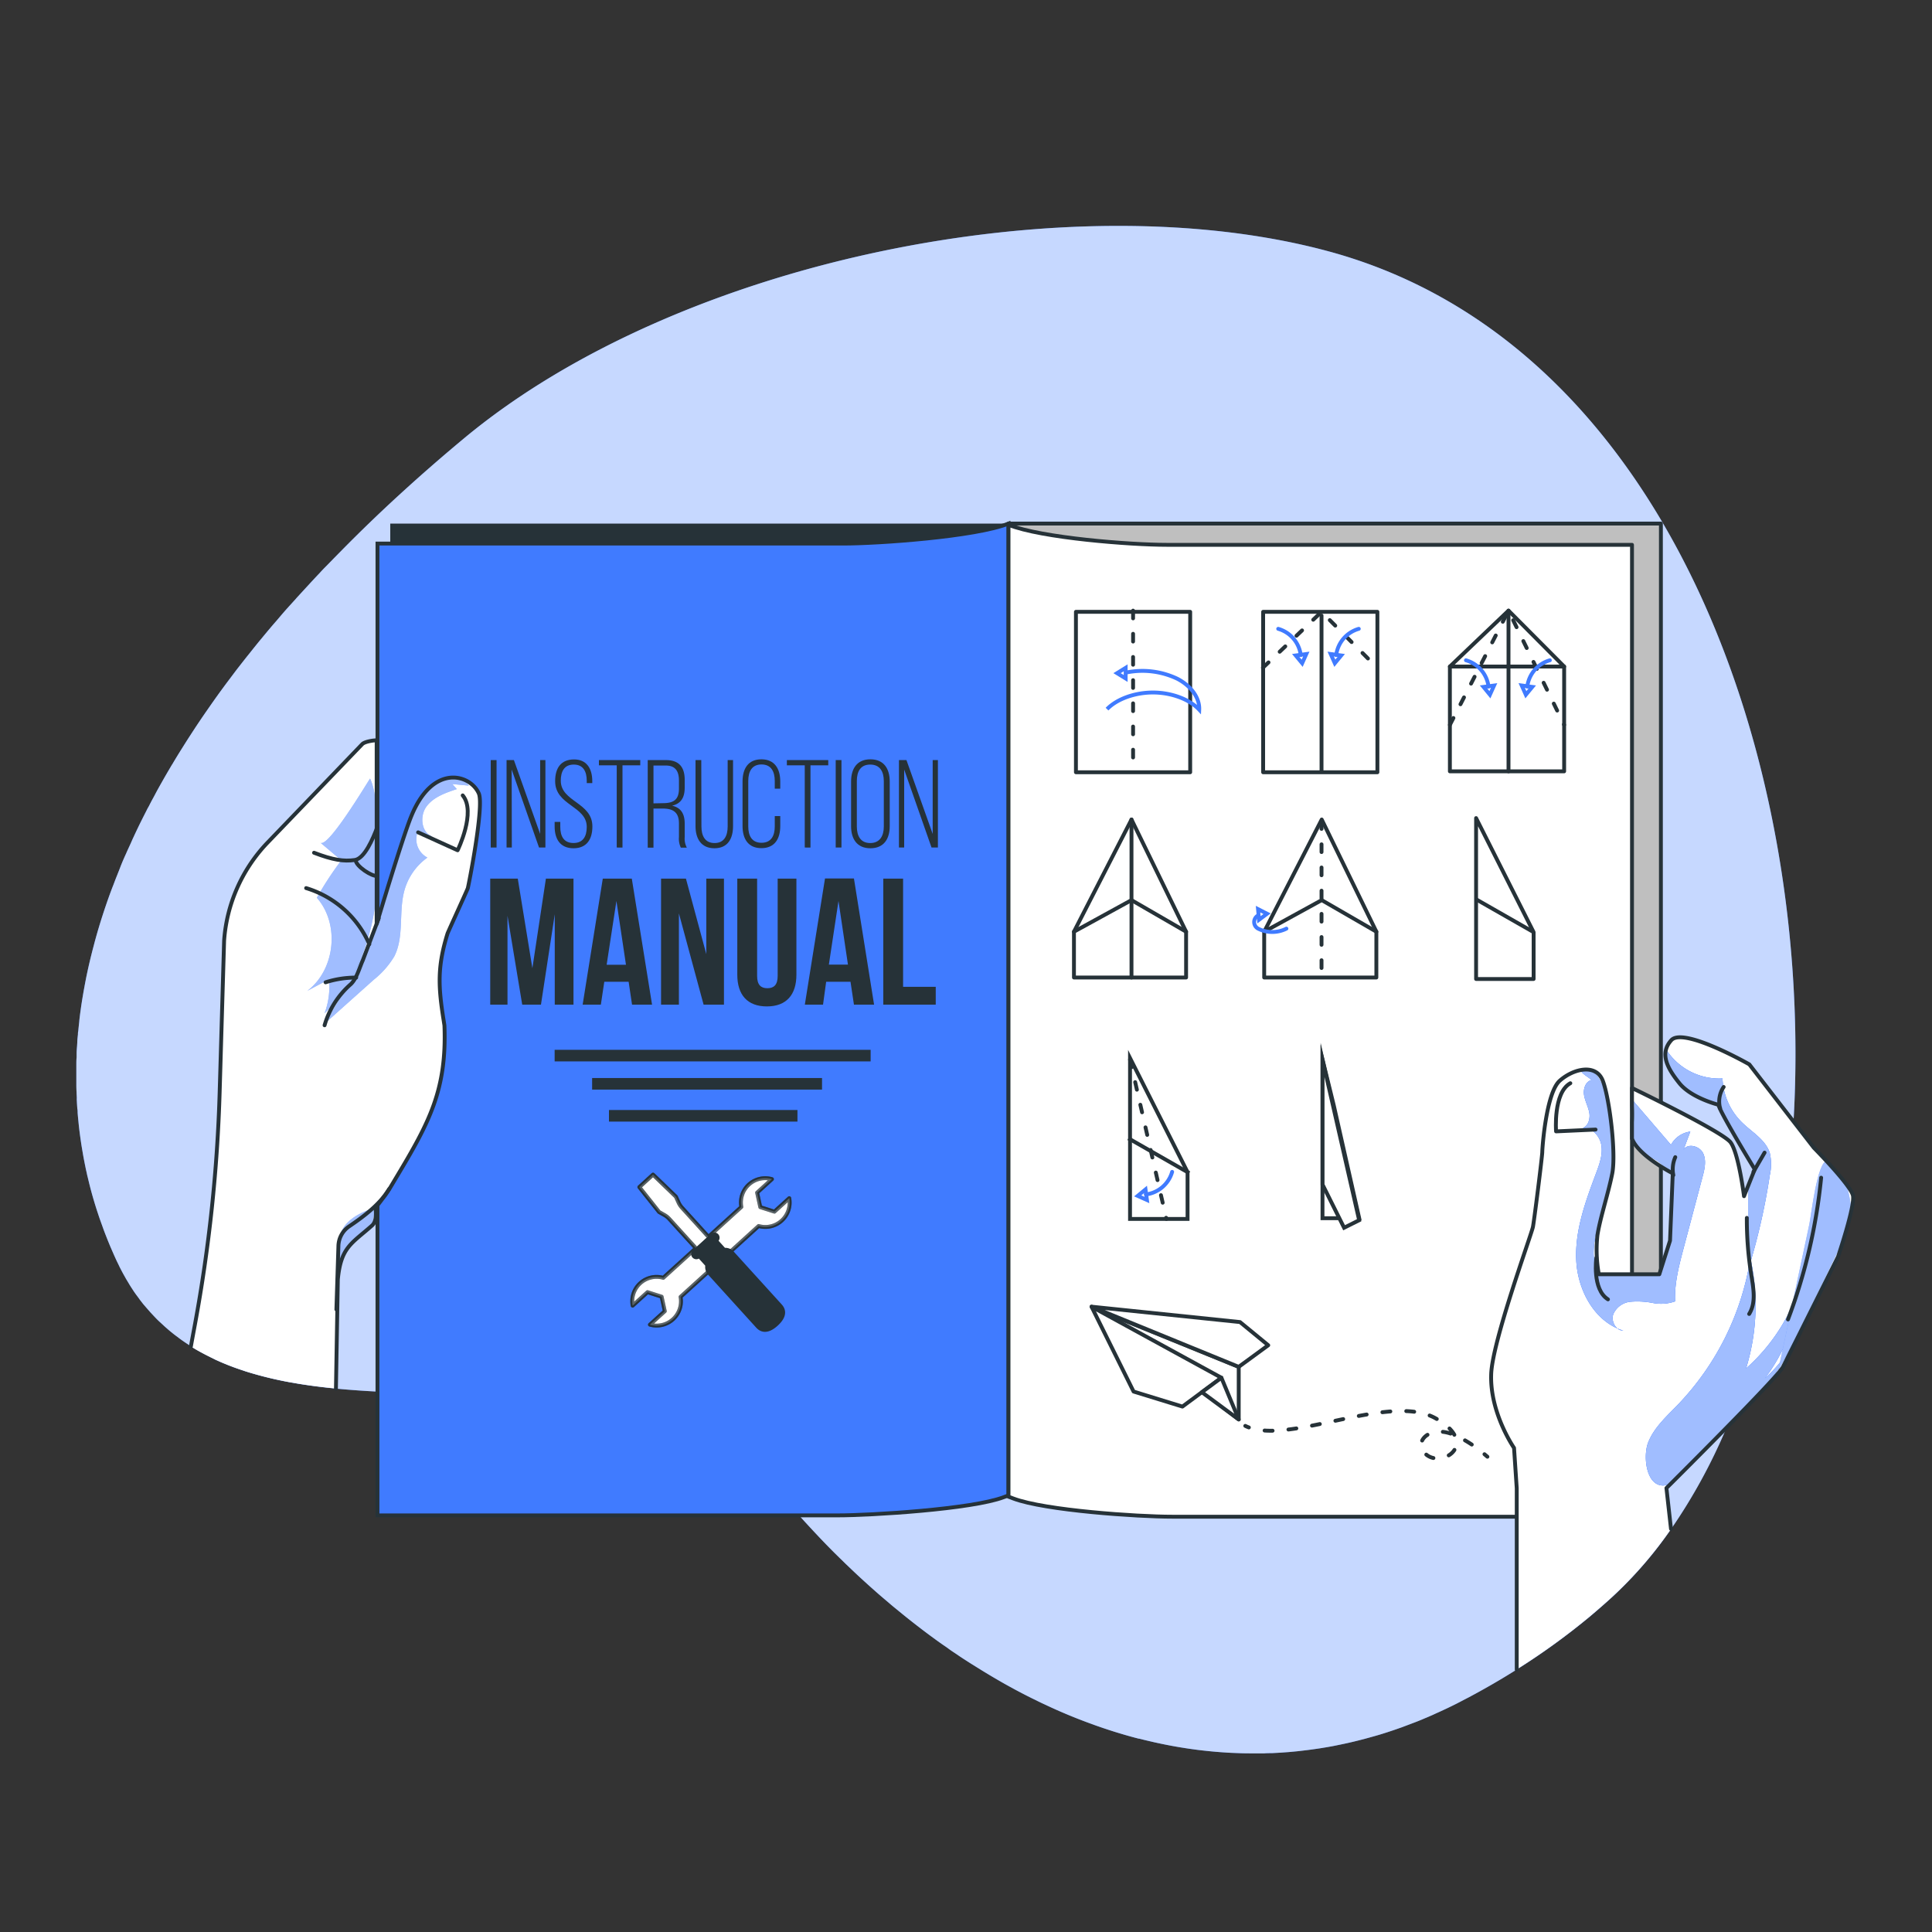 <svg xmlns="http://www.w3.org/2000/svg" xmlns:xlink="http://www.w3.org/1999/xlink" viewBox="0 0 500 500"><rect x="0" y="0" width="500" height="500" fill="#333333" stroke="none"/><defs><clipPath id="freepik--clip-path--inject-12"><path d="M121.05,229.84c-.21.61-5,11.06-5.23,11.68-2.66,8.56-2.43,13.71-1,22.59l.19,1.23c.64,16.62-3.9,25.07-12.46,39.33l-1.73,2.89-1.13,1.68h0l-2.53,3.35s.58,3.22-.88,4.52c-5.39,4.75-8.06,5.62-8.86,13.95l-.49,28.27-1.37-.14c-2.88-.3-5.72-.67-8.49-1.13l-2.37-.41a95.63,95.63,0,0,1-10.52-2.57c-.39-.12-.78-.24-1.16-.38-1.16-.38-2.31-.78-3.42-1.21-.38-.14-.76-.29-1.13-.45-1-.39-1.9-.8-2.82-1.22L55,351.5c-1.35-.65-2.68-1.34-4-2.09-.54-.31-1.06-.62-1.59-1,.36-2,.72-3.91,1.07-5.8a393.78,393.78,0,0,0,6.38-60.11L58,243.44a40.84,40.84,0,0,1,11-25.12l24.74-25.73c.64-.67,2.88-1,3.74-1l0,47.54s6.72-22.53,9-28c5.58-13.6,15.23-10.75,17.43-5.8C125.35,208.54,121.2,229.41,121.05,229.84Z" style="fill:#fff"></path></clipPath><clipPath id="freepik--clip-path-2--inject-12"><path d="M392.53,432.06v-46.9l-.7-10.44s-6.31-9.1-5.91-19.15c.33-8.47,10.09-35.16,10.78-37.95.26-1,2.44-18.45,2.44-19.48s1-15.32,4.52-18.45,9.4-4.53,11.14,0,3.48,18.79,2.45,24-3.14,11.49-3.84,16a35.66,35.66,0,0,0,.36,10.09h15.66l2.77-8.7.71-17.41s-8.92-4.56-10.55-9v-4.21c.07-1.45.06-2.94,0-4.28v-4.61c3.1,1.5,23.59,11.51,25.51,14.07,2.09,2.79,3.48,13.93,3.48,13.93l2.76-6.91,0-.06s-8.71-14.26-9.4-16.69c0,0-7-1.74-10.09-5.58s-5.22-7.65-2.09-11.13,20.19,6.26,20.19,6.26l11.41,14.75,5.29,6.83s9.75,9.87,10.14,12.47c.45,2.94-3.88,15.72-3.88,15.72l-14.26,28.55c-.83,1.5-7.7,8.67-14.68,15.77-7.67,7.82-15.47,15.56-15.47,15.56l1.18,10.55a105.34,105.34,0,0,1-15.35,17.7c-1.85,1.69-3.75,3.34-5.72,5a178,178,0,0,1-18.88,13.66" style="fill:#fff"></path></clipPath></defs><g id="freepik--background-simple--inject-12"><path d="M464.16,290.26c-1.68,28.89-7.53,56.32-17.39,79.34a145.62,145.62,0,0,1-14.29,26.11,105.34,105.34,0,0,1-15.35,17.7c-1.85,1.69-3.75,3.34-5.72,5a178,178,0,0,1-18.88,13.66q-5.92,3.74-12.44,7.21c-1,.51-1.91,1-2.87,1.49l-.23.12c-.93.47-1.85.92-2.79,1.36s-1.69.79-2.53,1.16l-1,.46c-.7.31-1.39.61-2.09.89l-.27.12c-.94.4-1.9.78-2.85,1.13,0,0,0,0,0,0-.88.34-1.76.66-2.64,1l-.69.24c-.75.27-1.51.53-2.27.78l-.25.08c-.82.28-1.66.54-2.48.79s-1.52.44-2.27.65-1.23.34-1.85.51c-1.5.39-3,.76-4.48,1.09l-1.75.37-1.62.33c-.93.18-1.84.34-2.75.48-.72.13-1.43.23-2.14.33s-1.5.21-2.25.3l-2.22.26-2.23.21-2.21.16-2.22.12c-.65,0-1.3,0-1.95.06l-.66,0c-.61,0-1.2,0-1.8,0-1.46,0-2.92,0-4.38-.07l-1.55-.06-1-.05-1.52-.1c-1.09-.08-2.17-.17-3.25-.28s-2.35-.24-3.52-.4l-1.61-.22-1-.15-1.64-.26c-2.2-.37-4.37-.8-6.53-1.28l-1.92-.45c-.67-.15-1.31-.32-2-.49l-.13,0c-1.4-.36-2.78-.74-4.16-1.15-1.15-.34-2.29-.69-3.42-1.06-.79-.26-1.56-.51-2.33-.78-.61-.21-1.23-.42-1.83-.65q-6.41-2.29-12.57-5.21c-.6-.27-1.2-.56-1.79-.85l-.39-.2c-.58-.28-1.15-.55-1.72-.84h0c-1.29-.64-2.57-1.32-3.85-2l-.89-.49c-.55-.29-1.09-.6-1.64-.9q-4-2.26-7.91-4.73-1-.61-2-1.26c-.78-.5-1.56-1-2.32-1.53s-1.54-1-2.3-1.57-1.28-.89-1.92-1.34c-2.82-2-5.6-4.1-8.31-6.25-.58-.45-1.14-.91-1.71-1.37l-1.7-1.39c-.57-.46-1.13-.92-1.68-1.4s-1.11-.94-1.66-1.41-1.09-.93-1.62-1.4l-1.76-1.56c-.84-.75-1.67-1.52-2.51-2.28-1.27-1.17-2.52-2.37-3.77-3.56-.52-.5-1-1-1.56-1.52l-1.55-1.53c-1.31-1.31-2.61-2.65-3.89-4l-.09-.1c-1.89-2-3.73-4-5.53-6-.07-.09-.15-.16-.21-.24-1.15-1.29-2.29-2.59-3.39-3.89l-1.91-2.25a54.32,54.32,0,0,0-7.09-7.06c-.31-.27-.64-.53-1-.79l-1-.77c-.59-.45-1.19-.88-1.79-1.29-.31-.21-.6-.42-.91-.62l-1-.66-1-.63-.65-.38c-.28-.18-.58-.35-.86-.51l-1.08-.6-1.62-.85c-.34-.17-.69-.33-1-.51-1.47-.71-3-1.37-4.53-2l-1-.38a105.88,105.88,0,0,0-25.54-5.79c-.42-.06-.85-.1-1.29-.14-2.57-.28-5.19-.51-7.82-.69-1.2-.09-2.39-.17-3.6-.23l-1.7-.09-2.66-.12c-1.33-.06-2.67-.11-4-.15l-1.35,0-.31,0c-.79,0-1.57-.05-2.37-.06l-4-.1-3.37-.08-4.18-.08h-.31l-3.87-.1-2.78-.08-2.65-.07h-.2l-2.67-.09c-4.77-.2-9.49-.48-14.09-.91l-.54-.05-1.37-.14c-2.88-.3-5.72-.67-8.49-1.13l-2.37-.41a95.63,95.63,0,0,1-10.52-2.57c-.39-.12-.78-.24-1.16-.38-1.16-.38-2.31-.78-3.42-1.21-.38-.14-.76-.29-1.13-.45-1-.39-1.9-.8-2.82-1.22L55,351.5c-1.35-.65-2.68-1.34-4-2.09-.54-.31-1.06-.62-1.59-1l-.28-.18-.93-.61c-.61-.41-1.22-.83-1.81-1.27l-.55-.42-.72-.53-.93-.75c-.42-.34-.82-.7-1.23-1.05s-1-.93-1.55-1.42-1.12-1.09-1.67-1.67l-.81-.87-.78-.89c-.3-.34-.59-.68-.87-1s-.44-.55-.67-.84-.49-.63-.74-1c-.49-.65-1-1.32-1.43-2l-.16-.24c-.34-.52-.69-1.06-1-1.6l-.08-.13-.42-.7c-.12-.19-.23-.38-.34-.59s-.4-.7-.59-1.05-.38-.71-.57-1.08-.32-.61-.46-.92-.43-.87-.64-1.32c-.52-1.11-1-2.22-1.49-3.35,0,0,0,0,0,0a.54.54,0,0,0-.05-.11c-.34-.82-.68-1.63-1-2.45a2.18,2.18,0,0,1-.09-.23c-.33-.83-.65-1.66-.95-2.51s-.65-1.77-.95-2.67-.6-1.79-.88-2.69c-.56-1.8-1.08-3.61-1.54-5.43q-.28-1.11-.54-2.22c-.11-.39-.19-.8-.28-1.22-.15-.62-.28-1.25-.4-1.89a1.36,1.36,0,0,1-.06-.29c-.18-.88-.35-1.77-.5-2.66s-.32-1.85-.46-2.79-.27-1.87-.39-2.81-.22-1.87-.31-2.81c-.08-.73-.15-1.48-.2-2.22,0-.33,0-.67-.08-1-.05-.72-.1-1.44-.13-2.17a3.25,3.25,0,0,1,0-.55c0-.48-.06-1-.06-1.46q-.06-1-.06-2c0-.77,0-1.57,0-2.36s0-1.33,0-2c0-.26,0-.52,0-.79,0-.66,0-1.31.07-2,0-.33,0-.69,0-1,0-.61.06-1.23.11-1.83l.06-.95c0-.71.1-1.41.17-2.11,0-.27,0-.54.08-.81.08-.87.17-1.72.27-2.58a.34.34,0,0,1,0-.13c.11-1,.23-1.94.37-2.92.1-.77.22-1.53.34-2.31.2-1.2.4-2.41.63-3.62.13-.73.27-1.43.41-2.16.54-2.67,1.17-5.37,1.89-8.08.18-.69.36-1.38.55-2.07,1.07-3.88,2.33-7.79,3.75-11.71l.55-1.47c.2-.5.4-1,.59-1.52.47-1.25,1-2.51,1.48-3.77s1-2.46,1.57-3.69a1.67,1.67,0,0,0,.08-.2c.47-1.07,1-2.14,1.45-3.21.09-.21.19-.42.29-.63.53-1.15,1.07-2.3,1.63-3.44l.09-.19c.58-1.16,1.17-2.34,1.77-3.51.17-.36.35-.69.54-1,.35-.69.7-1.38,1.08-2.06s.66-1.24,1-1.87.8-1.45,1.21-2.17c.85-1.52,1.72-3,2.62-4.53a19.44,19.44,0,0,1,.23-.36c.71-1.2,1.43-2.39,2.18-3.58s1.49-2.38,2.27-3.58,1.55-2.39,2.35-3.58,1.62-2.39,2.46-3.59,1.61-2.31,2.45-3.47a.62.62,0,0,0,.08-.12c.87-1.19,1.74-2.39,2.64-3.58s1.79-2.4,2.72-3.59c.78-1,1.56-2,2.36-3l.74-.92c.85-1.07,1.72-2.16,2.61-3.23s1.65-2,2.5-3c.21-.26.44-.51.66-.78,1-1.12,1.92-2.25,2.9-3.37s2-2.22,3-3.33c.16-.2.34-.39.51-.58,1-1.09,2-2.17,3-3.26s1.86-2,2.8-3c.38-.42.77-.83,1.17-1.24,1-1,2-2.05,3-3.06s2.23-2.27,3.36-3.4q13.57-13.59,29.69-27C175.93,67,277.14,47.05,343.66,65,431.49,88.66,469.59,197,464.16,290.26Z" style="fill:#407BFF"></path><path d="M464.16,290.26c-1.68,28.89-7.53,56.32-17.39,79.34a145.62,145.62,0,0,1-14.29,26.11,105.34,105.34,0,0,1-15.35,17.7c-1.85,1.69-3.75,3.34-5.72,5a178,178,0,0,1-18.88,13.66q-5.92,3.74-12.44,7.21c-1,.51-1.91,1-2.87,1.49l-.23.12c-.93.47-1.85.92-2.79,1.36s-1.69.79-2.53,1.16l-1,.46c-.7.31-1.39.61-2.09.89l-.27.12c-.94.4-1.9.78-2.85,1.13,0,0,0,0,0,0-.88.34-1.76.66-2.64,1l-.69.24c-.75.27-1.51.53-2.27.78l-.25.08c-.82.28-1.66.54-2.48.79s-1.52.44-2.27.65-1.23.34-1.85.51c-1.5.39-3,.76-4.48,1.09l-1.75.37-1.62.33c-.93.18-1.84.34-2.75.48-.72.13-1.43.23-2.14.33s-1.5.21-2.25.3l-2.22.26-2.23.21-2.21.16-2.22.12c-.65,0-1.3,0-1.95.06l-.66,0c-.61,0-1.2,0-1.8,0-1.46,0-2.92,0-4.38-.07l-1.55-.06-1-.05-1.52-.1c-1.09-.08-2.17-.17-3.25-.28s-2.35-.24-3.52-.4l-1.61-.22-1-.15-1.64-.26c-2.2-.37-4.37-.8-6.53-1.28l-1.92-.45c-.67-.15-1.31-.32-2-.49l-.13,0c-1.4-.36-2.78-.74-4.16-1.15-1.15-.34-2.29-.69-3.42-1.06-.79-.26-1.56-.51-2.33-.78-.61-.21-1.23-.42-1.83-.65q-6.41-2.29-12.57-5.21c-.6-.27-1.2-.56-1.79-.85l-.39-.2c-.58-.28-1.15-.55-1.72-.84h0c-1.29-.64-2.57-1.32-3.85-2l-.89-.49c-.55-.29-1.09-.6-1.64-.9q-4-2.26-7.91-4.73-1-.61-2-1.26c-.78-.5-1.56-1-2.32-1.53s-1.54-1-2.3-1.57-1.28-.89-1.92-1.34c-2.82-2-5.6-4.1-8.31-6.25-.58-.45-1.14-.91-1.71-1.37l-1.7-1.39c-.57-.46-1.13-.92-1.68-1.4s-1.11-.94-1.66-1.41-1.09-.93-1.62-1.4l-1.76-1.56c-.84-.75-1.67-1.52-2.51-2.28-1.27-1.17-2.52-2.37-3.77-3.56-.52-.5-1-1-1.56-1.52l-1.55-1.53c-1.31-1.31-2.61-2.65-3.89-4l-.09-.1c-1.89-2-3.73-4-5.53-6-.07-.09-.15-.16-.21-.24-1.15-1.29-2.29-2.59-3.39-3.89l-1.91-2.25a54.32,54.32,0,0,0-7.09-7.06c-.31-.27-.64-.53-1-.79l-1-.77c-.59-.45-1.19-.88-1.79-1.29-.31-.21-.6-.42-.91-.62l-1-.66-1-.63-.65-.38c-.28-.18-.58-.35-.86-.51l-1.08-.6-1.62-.85c-.34-.17-.69-.33-1-.51-1.47-.71-3-1.37-4.53-2l-1-.38a105.88,105.88,0,0,0-25.54-5.79c-.42-.06-.85-.1-1.29-.14-2.57-.28-5.19-.51-7.82-.69-1.2-.09-2.39-.17-3.6-.23l-1.7-.09-2.66-.12c-1.33-.06-2.67-.11-4-.15l-1.35,0-.31,0c-.79,0-1.57-.05-2.37-.06l-4-.1-3.37-.08-4.18-.08h-.31l-3.87-.1-2.78-.08-2.65-.07h-.2l-2.67-.09c-4.77-.2-9.49-.48-14.09-.91l-.54-.05-1.37-.14c-2.88-.3-5.72-.67-8.49-1.13l-2.37-.41a95.63,95.63,0,0,1-10.52-2.57c-.39-.12-.78-.24-1.16-.38-1.16-.38-2.31-.78-3.42-1.21-.38-.14-.76-.29-1.13-.45-1-.39-1.9-.8-2.82-1.22L55,351.5c-1.35-.65-2.68-1.34-4-2.09-.54-.31-1.06-.62-1.59-1l-.28-.18-.93-.61c-.61-.41-1.22-.83-1.81-1.27l-.55-.42-.72-.53-.93-.75c-.42-.34-.82-.7-1.23-1.05s-1-.93-1.55-1.42-1.12-1.09-1.67-1.67l-.81-.87-.78-.89c-.3-.34-.59-.68-.87-1s-.44-.55-.67-.84-.49-.63-.74-1c-.49-.65-1-1.32-1.43-2l-.16-.24c-.34-.52-.69-1.06-1-1.6l-.08-.13-.42-.7c-.12-.19-.23-.38-.34-.59s-.4-.7-.59-1.05-.38-.71-.57-1.08-.32-.61-.46-.92-.43-.87-.64-1.32c-.52-1.11-1-2.22-1.49-3.35,0,0,0,0,0,0a.54.54,0,0,0-.05-.11c-.34-.82-.68-1.63-1-2.45a2.18,2.18,0,0,1-.09-.23c-.33-.83-.65-1.66-.95-2.51s-.65-1.77-.95-2.67-.6-1.79-.88-2.69c-.56-1.8-1.08-3.61-1.54-5.43q-.28-1.11-.54-2.22c-.11-.39-.19-.8-.28-1.22-.15-.62-.28-1.25-.4-1.89a1.36,1.36,0,0,1-.06-.29c-.18-.88-.35-1.77-.5-2.66s-.32-1.85-.46-2.79-.27-1.87-.39-2.81-.22-1.87-.31-2.81c-.08-.73-.15-1.48-.2-2.22,0-.33,0-.67-.08-1-.05-.72-.1-1.44-.13-2.17a3.25,3.25,0,0,1,0-.55c0-.48-.06-1-.06-1.46q-.06-1-.06-2c0-.77,0-1.57,0-2.36s0-1.33,0-2c0-.26,0-.52,0-.79,0-.66,0-1.31.07-2,0-.33,0-.69,0-1,0-.61.06-1.23.11-1.83l.06-.95c0-.71.1-1.41.17-2.11,0-.27,0-.54.08-.81.08-.87.17-1.72.27-2.58a.34.34,0,0,1,0-.13c.11-1,.23-1.94.37-2.92.1-.77.22-1.53.34-2.31.2-1.2.4-2.41.63-3.62.13-.73.27-1.43.41-2.16.54-2.67,1.17-5.37,1.89-8.08.18-.69.36-1.38.55-2.07,1.07-3.88,2.33-7.79,3.75-11.71l.55-1.47c.2-.5.4-1,.59-1.52.47-1.25,1-2.51,1.48-3.77s1-2.46,1.57-3.69a1.67,1.67,0,0,0,.08-.2c.47-1.07,1-2.14,1.45-3.21.09-.21.19-.42.29-.63.53-1.15,1.07-2.3,1.63-3.44l.09-.19c.58-1.16,1.17-2.34,1.77-3.51.17-.36.35-.69.54-1,.35-.69.7-1.38,1.08-2.06s.66-1.24,1-1.87.8-1.45,1.21-2.17c.85-1.52,1.72-3,2.62-4.53a19.44,19.44,0,0,1,.23-.36c.71-1.2,1.43-2.39,2.18-3.58s1.49-2.38,2.27-3.58,1.55-2.39,2.35-3.58,1.62-2.39,2.46-3.59,1.61-2.31,2.45-3.47a.62.62,0,0,0,.08-.12c.87-1.19,1.74-2.39,2.64-3.58s1.79-2.4,2.72-3.59c.78-1,1.56-2,2.36-3l.74-.92c.85-1.07,1.72-2.16,2.61-3.23s1.65-2,2.5-3c.21-.26.44-.51.66-.78,1-1.12,1.92-2.25,2.9-3.37s2-2.22,3-3.33c.16-.2.34-.39.51-.58,1-1.09,2-2.17,3-3.26s1.86-2,2.8-3c.38-.42.77-.83,1.17-1.24,1-1,2-2.05,3-3.06s2.23-2.27,3.36-3.4q13.57-13.59,29.69-27C175.93,67,277.14,47.05,343.66,65,431.49,88.66,469.59,197,464.16,290.26Z" style="fill:#fff;opacity:0.7"></path></g><g id="freepik--Manual--inject-12"><path d="M261,387V135.5H429.84V388.87l-5.48,3.3h-119c-2.6-.57-24.24-.29-44.31-5.18" style="fill:#bfbfbf;stroke:#263238;stroke-linecap:round;stroke-linejoin:round"></path><path d="M259.44,385.93l-1.23.47c-8.19,3.15-34.31,4.77-43.08,4.77H101V135.5H261Z" style="fill:#263238"></path><path d="M261,387l-1.22.46c-8.2,3.12-34.32,4.72-43.09,4.72h-119V140.68H218.12c9.2,0,34.34-1.76,42.88-5.18h0Z" style="fill:#407BFF;stroke:#263238;stroke-miterlimit:10"></path><path d="M261,387.34l1.22.46c8.2,3.12,32.32,4.72,41.09,4.72H422.36V141H301.88c-9.2,0-32.34-1.76-40.88-5.18h0Z" style="fill:#fff;stroke:#263238;stroke-linecap:round;stroke-linejoin:round"></path><path d="M121.05,229.84c-.21.61-5,11.06-5.23,11.68-2.66,8.56-2.43,13.71-1,22.59l.19,1.23c.64,16.62-3.9,25.07-12.46,39.33l-1.73,2.89-1.13,1.68h0l-2.53,3.35s.58,3.22-.88,4.52c-5.39,4.75-8.06,5.62-8.86,13.95l-.49,28.27-1.37-.14c-2.88-.3-5.72-.67-8.49-1.13l-2.37-.41a95.63,95.63,0,0,1-10.52-2.57c-.39-.12-.78-.24-1.16-.38-1.16-.38-2.31-.78-3.42-1.21-.38-.14-.76-.29-1.13-.45-1-.39-1.9-.8-2.82-1.22L55,351.5c-1.35-.65-2.68-1.34-4-2.09-.54-.31-1.06-.62-1.59-1,.36-2,.72-3.91,1.07-5.8a393.78,393.78,0,0,0,6.38-60.11L58,243.44a40.84,40.84,0,0,1,11-25.12l24.74-25.73c.64-.67,2.88-1,3.74-1l0,47.54s6.72-22.53,9-28c5.58-13.6,15.23-10.75,17.43-5.8C125.35,208.54,121.2,229.41,121.05,229.84Z" style="fill:#fff"></path><g style="clip-path:url(#freepik--clip-path--inject-12)"><path d="M82.91,218.07l5.43,4.59A83.92,83.92,0,0,0,82,232.34c6,6.81,4.76,18.62-2.46,24.09l5.61-3A19.77,19.77,0,0,1,84,262.23c8.12-7.81,12.2-19.08,13.38-30.29a95.7,95.7,0,0,0,.22-15.7c-.27-4.39.06-10.81-1.83-14.74C94.91,202.74,84.81,219.68,82.91,218.07Z" style="fill:#407BFF"></path><path d="M82.91,218.07l5.43,4.59A83.92,83.92,0,0,0,82,232.34c6,6.81,4.76,18.62-2.46,24.09l5.61-3A19.77,19.77,0,0,1,84,262.23c8.12-7.81,12.2-19.08,13.38-30.29a95.7,95.7,0,0,0,.22-15.7c-.27-4.39.06-10.81-1.83-14.74C94.91,202.74,84.81,219.68,82.91,218.07Z" style="fill:#fff;opacity:0.5"></path><path d="M97.15,312.6s-8.74,2-9.22,8-.52,10.49-.52,10.49a17.12,17.12,0,0,1,8.86-13.95Z" style="fill:#407BFF"></path><path d="M97.15,312.6s-8.74,2-9.22,8-.52,10.49-.52,10.49a17.12,17.12,0,0,1,8.86-13.95Z" style="fill:#fff;opacity:0.5"></path><path d="M121.34,203.32l-4.28-.41,1.16,1.3c-2.94,1-6.08,2.06-7.89,4.58s-1.25,6.87,1.71,7.75l-4.07-.87a5.33,5.33,0,0,0,2.64,6.27,15.59,15.59,0,0,0-5.94,8.47c-1.56,5.61,0,12-2.65,17.14a22.52,22.52,0,0,1-5.29,6L83.67,265.22a140.14,140.14,0,0,0,18.66-40.94c2-7.26,3.63-15.15,9.11-20.31a10,10,0,0,1,4.78-2.71,5.37,5.37,0,0,1,5.09,1.54l-1.16-.91Z" style="fill:#407BFF"></path><g style="opacity:0.5"><path d="M121.34,203.32l-4.28-.41,1.16,1.3c-2.94,1-6.08,2.06-7.89,4.58s-1.25,6.87,1.71,7.75l-4.07-.87a5.33,5.33,0,0,0,2.64,6.27,15.59,15.59,0,0,0-5.94,8.47c-1.56,5.61,0,12-2.65,17.14a22.52,22.52,0,0,1-5.29,6L83.67,265.22a140.14,140.14,0,0,0,18.66-40.94c2-7.26,3.63-15.15,9.11-20.31a10,10,0,0,1,4.78-2.71,5.37,5.37,0,0,1,5.09,1.54l-1.16-.91Z" style="fill:#fff"></path></g></g><path d="M49.4,348.46c.36-2,.72-3.91,1.07-5.8a393.78,393.78,0,0,0,6.38-60.11L58,243.44a40.84,40.84,0,0,1,11-25.12l24.74-25.73c.64-.67,2.88-1,3.74-1l0,47.54s6.72-22.53,9-28c5.58-13.6,15.23-10.75,17.43-5.8,1.45,3.26-2.7,24.13-2.85,24.56-.21.61-5,11.06-5.23,11.68-2.66,8.56-2.43,13.71-1,22.59l.19,1.23c.64,16.62-3.9,25.07-12.46,39.33l-1.73,2.89-1.13,1.68h0l-2.53,3.35s.58,3.22-.88,4.52c-5.39,4.75-8.06,5.62-8.86,13.95l-.49,28.27" style="fill:none;stroke:#263238;stroke-linecap:round;stroke-linejoin:round"></path><path d="M81.27,220.69c4.9,1.88,7.68,2.29,10.54,1.88,2.52-.36,4.68-5.43,5.83-8.49" style="fill:none;stroke:#263238;stroke-linecap:round;stroke-linejoin:round"></path><path d="M79.23,229.84a26.1,26.1,0,0,1,16.35,14.51" style="fill:none;stroke:#263238;stroke-linecap:round;stroke-linejoin:round"></path><path d="M84,265.34a22.28,22.28,0,0,1,6.68-10.54c1.59-1.39,2.32-4.3,3.19-6.22l4.15-10.94" style="fill:none;stroke:#263238;stroke-linecap:round;stroke-linejoin:round"></path><path d="M108.21,215.41l10.22,4.64s4.88-9.91,1.32-14.2" style="fill:none;stroke:#263238;stroke-linecap:round;stroke-linejoin:round"></path><path d="M84.26,254.22A25.64,25.64,0,0,1,92.18,253" style="fill:none;stroke:#263238;stroke-linecap:round;stroke-linejoin:round"></path><path d="M92.06,222.67c.1,1.52,4.23,4.26,5.58,4" style="fill:none;stroke:#263238;stroke-linecap:round;stroke-linejoin:round"></path><path d="M87.06,338.88l.52-16.35a6.36,6.36,0,0,1,2.78-5.15c3.11-2.11,7.86-5.47,10.36-9.67" style="fill:none;stroke:#263238;stroke-linecap:round;stroke-linejoin:round"></path><path d="M392.53,432.06v-46.9l-.7-10.44s-6.31-9.1-5.91-19.15c.33-8.47,10.09-35.16,10.78-37.95.26-1,2.44-18.45,2.44-19.48s1-15.32,4.52-18.45,9.4-4.53,11.14,0,3.48,18.79,2.45,24-3.14,11.49-3.84,16a35.66,35.66,0,0,0,.36,10.09h15.66l2.77-8.7.71-17.41s-8.92-4.56-10.55-9v-4.21c.07-1.45.06-2.94,0-4.28v-4.61c3.1,1.5,23.59,11.51,25.51,14.07,2.09,2.79,3.48,13.93,3.48,13.93l2.76-6.91,0-.06s-8.71-14.26-9.4-16.69c0,0-7-1.74-10.09-5.58s-5.22-7.65-2.09-11.13,20.19,6.26,20.19,6.26l11.41,14.75,5.29,6.83s9.75,9.87,10.14,12.47c.45,2.94-3.88,15.72-3.88,15.72l-14.26,28.55c-.83,1.5-7.7,8.67-14.68,15.77-7.67,7.82-15.47,15.56-15.47,15.56l1.18,10.55a105.34,105.34,0,0,1-15.35,17.7c-1.85,1.69-3.75,3.34-5.72,5a178,178,0,0,1-18.88,13.66" style="fill:#fff"></path><g style="clip-path:url(#freepik--clip-path-2--inject-12)"><path d="M426.57,373.25c1.55-3.87,4.8-6.75,7.69-9.75A70.41,70.41,0,0,0,453,325.67a55.59,55.59,0,0,1-1.12,28.48,47.84,47.84,0,0,0,13.88-21.26,44.7,44.7,0,0,1-9,23.82,33.52,33.52,0,0,0,8.7-12.19c-4.3,10.34-12.54,20.15-20.32,28.05-3.35,3.4-8.76,10.1-13.37,11.63C426.22,386,425,377.21,426.57,373.25Z" style="fill:#407BFF"></path><path d="M426.57,373.25c1.55-3.87,4.8-6.75,7.69-9.75A70.41,70.41,0,0,0,453,325.67a55.59,55.59,0,0,1-1.12,28.48,47.84,47.84,0,0,0,13.88-21.26,44.7,44.7,0,0,1-9,23.82,33.52,33.52,0,0,0,8.7-12.19c-4.3,10.34-12.54,20.15-20.32,28.05-3.35,3.4-8.76,10.1-13.37,11.63C426.22,386,425,377.21,426.57,373.25Z" style="fill:#407BFF"></path><path d="M426.57,373.25c1.55-3.87,4.8-6.75,7.69-9.75A70.41,70.41,0,0,0,453,325.67a55.59,55.59,0,0,1-1.12,28.48,47.84,47.84,0,0,0,13.88-21.26,44.7,44.7,0,0,1-9,23.82,33.52,33.52,0,0,0,8.7-12.19c-4.3,10.34-12.54,20.15-20.32,28.05-3.35,3.4-8.76,10.1-13.37,11.63C426.22,386,425,377.21,426.57,373.25Z" style="fill:#fff;opacity:0.5"></path><path d="M431,271.3a16.35,16.35,0,0,0,14.78,7.81,16.86,16.86,0,0,0,5,11.33c2.59,2.57,6.18,4.51,7.25,8a12.93,12.93,0,0,1,0,5.64,165.86,165.86,0,0,1-5.51,24.2V306.51A25.73,25.73,0,0,0,452,300c-1.29-4.9-5.37-8.75-6.42-13.71-8.72-.66-16-9.44-15-18.13Z" style="fill:#407BFF"></path><path d="M411.84,279.53c-1.53.4-2.14,2.32-1.88,3.89s1.07,3,1.35,4.53-.24,3.49-1.75,4c2.43-.26,4.51,2.07,4.88,4.49s-.49,4.82-1.35,7.11c-2.73,7.29-5.52,14.82-5.16,22.59s4.72,15.93,12.16,18.22c-1.93,0-3.21-2.42-2.57-4.26a5.43,5.43,0,0,1,4.48-3.22,20.82,20.82,0,0,1,5.78.33,10.89,10.89,0,0,0,5.73-.42c-.2-4.63,1-9.19,2.18-13.67l4.92-18.54c.54-2,1.06-4.26.14-6.14s-4-2.67-5.07-.87l1.77-4.71a6.63,6.63,0,0,0-5,3.43l-10-11.65c-1.06,4.36-1.86,9.66,1.41,12.73,1.64,1.54,4,2.13,5.73,3.57,3.06,2.56,3.47,7.07,3.25,11A60.49,60.49,0,0,1,429,330.22l-11.37-.1a6.08,6.08,0,0,1-3.19-.62c-1.46-.9-1.88-2.83-2-4.55-.28-6.15,3.37-14.34,4.61-20.36,1.59-7.68.12-13.43-1.62-21.07a12.18,12.18,0,0,0-2.15-5.14c-.43-.52-3.2-2.83-4-1.83S411.33,278.77,411.84,279.53Z" style="fill:#407BFF"></path><path d="M431,271.3a16.35,16.35,0,0,0,14.78,7.81,16.86,16.86,0,0,0,5,11.33c2.59,2.57,6.18,4.51,7.25,8a12.93,12.93,0,0,1,0,5.64,165.86,165.86,0,0,1-5.51,24.2V306.51A25.73,25.73,0,0,0,452,300c-1.29-4.9-5.37-8.75-6.42-13.71-8.72-.66-16-9.44-15-18.13Z" style="fill:#407BFF"></path><path d="M411.84,279.53c-1.53.4-2.14,2.32-1.88,3.89s1.07,3,1.35,4.53-.24,3.49-1.75,4c2.43-.26,4.51,2.07,4.88,4.49s-.49,4.82-1.35,7.11c-2.73,7.29-5.52,14.82-5.16,22.59s4.72,15.93,12.16,18.22c-1.93,0-3.21-2.42-2.57-4.26a5.43,5.43,0,0,1,4.48-3.22,20.82,20.82,0,0,1,5.78.33,10.89,10.89,0,0,0,5.73-.42c-.2-4.63,1-9.19,2.18-13.67l4.92-18.54c.54-2,1.06-4.26.14-6.14s-4-2.67-5.07-.87l1.77-4.71a6.63,6.63,0,0,0-5,3.43l-10-11.65c-1.06,4.36-1.86,9.66,1.41,12.73,1.64,1.54,4,2.13,5.73,3.57,3.06,2.56,3.47,7.07,3.25,11A60.49,60.49,0,0,1,429,330.22l-11.37-.1a6.08,6.08,0,0,1-3.19-.62c-1.46-.9-1.88-2.83-2-4.55-.28-6.15,3.37-14.34,4.61-20.36,1.59-7.68.12-13.43-1.62-21.07a12.18,12.18,0,0,0-2.15-5.14c-.43-.52-3.2-2.83-4-1.83S411.33,278.77,411.84,279.53Z" style="fill:#407BFF"></path><g style="opacity:0.5"><path d="M431,271.3a16.35,16.35,0,0,0,14.78,7.81,16.86,16.86,0,0,0,5,11.33c2.59,2.57,6.18,4.51,7.25,8a12.93,12.93,0,0,1,0,5.64,165.86,165.86,0,0,1-5.51,24.2V306.51A25.73,25.73,0,0,0,452,300c-1.29-4.9-5.37-8.75-6.42-13.71-8.72-.66-16-9.44-15-18.13Z" style="fill:#fff"></path><path d="M411.84,279.53c-1.53.4-2.14,2.32-1.88,3.89s1.07,3,1.35,4.53-.24,3.49-1.75,4c2.43-.26,4.51,2.07,4.88,4.49s-.49,4.82-1.35,7.11c-2.73,7.29-5.52,14.82-5.16,22.59s4.72,15.93,12.16,18.22c-1.93,0-3.21-2.42-2.57-4.26a5.43,5.43,0,0,1,4.48-3.22,20.82,20.82,0,0,1,5.78.33,10.89,10.89,0,0,0,5.73-.42c-.2-4.63,1-9.19,2.18-13.67l4.92-18.54c.54-2,1.06-4.26.14-6.14s-4-2.67-5.07-.87l1.77-4.71a6.63,6.63,0,0,0-5,3.43l-10-11.65c-1.06,4.36-1.86,9.66,1.41,12.73,1.64,1.54,4,2.13,5.73,3.57,3.06,2.56,3.47,7.07,3.25,11A60.49,60.49,0,0,1,429,330.22l-11.37-.1a6.08,6.08,0,0,1-3.19-.62c-1.46-.9-1.88-2.83-2-4.55-.28-6.15,3.37-14.34,4.61-20.36,1.59-7.68.12-13.43-1.62-21.07a12.18,12.18,0,0,0-2.15-5.14c-.43-.52-3.2-2.83-4-1.83S411.33,278.77,411.84,279.53Z" style="fill:#fff"></path></g><path d="M460.12,355.05q7.88-15.17,15.23-30.6c1.73-3.63,3.47-7.4,3.65-11.43.11-2.63-2.06-12.74-6.05-12.67-2.66,0-4.18,14.06-4.7,16.49Z" style="fill:#407BFF"></path><path d="M460.12,355.05q7.88-15.17,15.23-30.6c1.73-3.63,3.47-7.4,3.65-11.43.11-2.63-2.06-12.74-6.05-12.67-2.66,0-4.18,14.06-4.7,16.49Z" style="fill:#fff;opacity:0.5"></path></g><path d="M392.53,432.06v-46.9l-.7-10.44s-6.31-9.1-5.91-19.15c.33-8.47,10.09-35.16,10.78-37.95.26-1,2.44-18.45,2.44-19.48s1-15.32,4.52-18.45,9.4-4.53,11.14,0,3.48,18.79,2.45,24-3.14,11.49-3.84,16a35.66,35.66,0,0,0,.36,10.09h15.66l2.77-8.7.71-17.41s-8.92-4.56-10.55-9v-4.21c.07-1.45.06-2.94,0-4.28v-4.61c3.1,1.5,23.59,11.51,25.51,14.07,2.09,2.79,3.48,13.93,3.48,13.93l2.76-6.91,0-.06s-8.71-14.26-9.4-16.69c0,0-7-1.74-10.09-5.58s-5.22-7.65-2.09-11.13,20.19,6.26,20.19,6.26l11.41,14.75,5.29,6.83s9.75,9.87,10.14,12.47c.45,2.94-3.88,15.72-3.88,15.72l-14.26,28.55c-.83,1.5-7.7,8.67-14.68,15.77-7.67,7.82-15.47,15.56-15.47,15.56l1.18,10.55" style="fill:none;stroke:#263238;stroke-linecap:round;stroke-linejoin:round"></path><path d="M471.31,304.79a143.08,143.08,0,0,1-8.58,36.68" style="fill:none;stroke:#263238;stroke-linecap:round;stroke-linejoin:round"></path><path d="M452.08,315.19a90,90,0,0,0,1.18,14.94c.55,3.35,1.22,7.05-.58,9.92" style="fill:none;stroke:#263238;stroke-linecap:round;stroke-linejoin:round"></path><path d="M412.93,292.33l-10.22.47s-.77-10,3.69-12.46" style="fill:none;stroke:#263238;stroke-linecap:round;stroke-linejoin:round"></path><path d="M433.06,304.13a7.73,7.73,0,0,1,.5-4.65" style="fill:none;stroke:#263238;stroke-linecap:round;stroke-linejoin:round"></path><path d="M453.81,303.24l2.86-4.94" style="fill:none;stroke:#263238;stroke-linecap:round;stroke-linejoin:round"></path><path d="M446.08,281.31a6.7,6.7,0,0,0-.91,5.55" style="fill:none;stroke:#263238;stroke-linecap:round;stroke-linejoin:round"></path><path d="M413.14,325.51s-1.17,8.15,3,10.76" style="fill:none;stroke:#263238;stroke-linecap:round;stroke-linejoin:round"></path></g><g id="freepik--Content--inject-12"><path d="M171.23,335.58l-3.66-1.17-3.84,3.49a6.3,6.3,0,0,1,7.93-7.2l7.21-6.55,5.77-5.24,7.22-6.55a6.29,6.29,0,0,1,7.92-7.2l-3.84,3.49.82,3.76,3.66,1.17,3.84-3.49a6.3,6.3,0,0,1-7.93,7.2l-7.21,6.55-5.78,5.24-7.21,6.55a6.3,6.3,0,0,1-7.93,7.19l3.85-3.48Z" style="fill:#fff;stroke:#263238;stroke-linecap:round;stroke-linejoin:round"></path><path d="M171.23,335.58l-3.66-1.17-3.84,3.49a6.3,6.3,0,0,1,7.93-7.2l7.21-6.55,5.77-5.24,7.22-6.55a6.29,6.29,0,0,1,7.92-7.2l-3.84,3.49.82,3.76,3.66,1.17,3.84-3.49a6.3,6.3,0,0,1-7.93,7.2l-7.21,6.55-5.78,5.24-7.21,6.55a6.3,6.3,0,0,1-7.93,7.19l3.85-3.48Z" style="fill:#fff;stroke:#263238;stroke-linecap:round;stroke-linejoin:round;opacity:0.4"></path><path d="M170.58,313.66l-5.11-6.44L169,304l5.92,5.71.7,1.54a5.28,5.28,0,0,0,.86,1.29l7.11,7.83-3.24,2.94-7.11-7.83a5.16,5.16,0,0,0-1.21-1Z" style="fill:#fff;stroke:#263238;stroke-linecap:round;stroke-linejoin:round"></path><path d="M170.58,313.66l-5.11-6.44L169,304l5.92,5.71.7,1.54a5.28,5.28,0,0,0,.86,1.29l7.11,7.83-3.24,2.94-7.11-7.83a5.16,5.16,0,0,0-1.21-1Z" style="fill:#fff;stroke:#263238;stroke-linecap:round;stroke-linejoin:round;opacity:0.7"></path><path d="M183.05,327.4l-2.13-2.35-.15.13a.83.83,0,0,1-1.11-1.24l4.64-4.21a.83.83,0,1,1,1.11,1.23l-.14.13,2.14,2.36a2.44,2.44,0,0,1,2.2.9l12.32,13.57c1.47,1.61.61,3.32-1,4.79s-3.4,2.15-4.86.54l-12.32-13.57A2.48,2.48,0,0,1,183.05,327.4Z" style="fill:#fff;stroke:#263238;stroke-linecap:round;stroke-linejoin:round"></path><path d="M183.05,327.4l-2.13-2.35-.15.13a.83.83,0,0,1-1.11-1.24l4.64-4.21a.83.83,0,1,1,1.11,1.23l-.14.13,2.14,2.36a2.44,2.44,0,0,1,2.2.9l12.32,13.57c1.47,1.61.61,3.32-1,4.79s-3.4,2.15-4.86.54l-12.32-13.57A2.48,2.48,0,0,1,183.05,327.4Z" style="fill:#263238"></path><rect x="143.54" y="271.69" width="81.78" height="3" style="fill:#263238"></rect><rect x="153.24" y="278.99" width="59.5" height="3" style="fill:#263238"></rect><rect x="157.6" y="287.27" width="48.78" height="3" style="fill:#263238"></rect><polygon points="320.58 353.74 320.58 367.35 283.35 338.64 320.58 353.74" style="fill:#fff;stroke:#263238;stroke-linecap:round;stroke-linejoin:round"></polygon><polygon points="282.49 338.17 320.58 353.74 328.22 348.15 320.91 342.15 282.49 338.17" style="fill:#fff;stroke:#263238;stroke-linecap:round;stroke-linejoin:round"></polygon><polygon points="282.49 338.17 293.37 360.13 306.01 364.02 311.04 360.3 311.25 360.15 316.1 356.56 283.38 338.66 282.49 338.17" style="fill:#fff;stroke:#263238;stroke-linecap:round;stroke-linejoin:round"></polygon><polygon points="316.1 356.56 320.58 367.35 311.04 360.3 316.1 356.56" style="fill:#fff;stroke:#263238;stroke-linecap:round;stroke-linejoin:round"></polygon><polygon points="345.17 286.03 342.37 274.63 342.26 274.21 342.26 315.27 346.99 315.27 351.76 315.27 345.17 286.03" style="fill:#fff;stroke:#263238;stroke-linecap:square;stroke-miterlimit:10"></polygon><polygon points="342.28 274.31 342.28 306.58 347.85 317.74 351.75 315.79 342.28 274.31" style="fill:#fff;stroke:#263238;stroke-linecap:square;stroke-miterlimit:10"></polygon><polygon points="382.01 211.72 382.01 253.36 396.9 253.36 396.9 241.25 382.01 211.72" style="fill:#fff;stroke:#263238;stroke-linecap:round;stroke-linejoin:round"></polygon><line x1="396.9" y1="241.24" x2="382.01" y2="232.74" style="fill:#fff;stroke:#263238;stroke-miterlimit:10"></line><polygon points="277.94 252.98 277.94 241.12 292.83 212.09 306.96 241.12 306.96 252.98 277.94 252.98" style="fill:#fff;stroke:#263238;stroke-linecap:round;stroke-linejoin:round"></polygon><polyline points="277.94 241.12 292.83 232.95 306.96 241.12" style="fill:none;stroke:#263238;stroke-linecap:round;stroke-linejoin:round"></polyline><line x1="292.83" y1="212.09" x2="292.83" y2="252.98" style="fill:none;stroke:#263238;stroke-linecap:round;stroke-linejoin:round"></line><path d="M384.94,377l-.76-.65" style="fill:none;stroke:#263238;stroke-linecap:round;stroke-linejoin:round"></path><path d="M380.89,373.85a28.2,28.2,0,0,0-4.61-2.51c-5.92-2.52-9.7,1.24-8.17,3.9,3.41,5.93,15.92-1.18,3.41-8.19-11.12-6.23-34.29,5.22-46.34,2.91" style="fill:none;stroke:#263238;stroke-linecap:round;stroke-linejoin:round;stroke-dasharray:2.061,4.123"></path><path d="M323.2,369.42a9.46,9.46,0,0,1-.92-.4" style="fill:none;stroke:#263238;stroke-linecap:round;stroke-linejoin:round"></path><polygon points="327.17 252.98 327.17 241.12 342.06 212.09 356.2 241.12 356.2 252.98 327.17 252.98" style="fill:#fff;stroke:#263238;stroke-linecap:round;stroke-linejoin:round"></polygon><polyline points="327.17 241.12 342.06 232.95 356.2 241.12" style="fill:none;stroke:#263238;stroke-linecap:round;stroke-linejoin:round"></polyline><line x1="342.01" y1="212.51" x2="342.01" y2="253.4" style="fill:none;stroke:#263238;stroke-linecap:round;stroke-linejoin:round;stroke-dasharray:2,4"></line><rect x="278.45" y="158.34" width="29.57" height="41.52" style="fill:#fff;stroke:#263238;stroke-linecap:round;stroke-linejoin:round"></rect><line x1="293.24" y1="158.03" x2="293.24" y2="199.62" style="fill:none;stroke:#263238;stroke-linecap:round;stroke-linejoin:round;stroke-dasharray:2,4"></line><path d="M286.5,183.52c2.57-2.65,7.26-4.33,12-4.3s9.37,1.77,11.86,4.45c.13-3-2-6.09-5.65-8a21,21,0,0,0-13-1.67" style="fill:none;stroke:#407BFF;stroke-miterlimit:10"></path><polygon points="289.09 174.21 291.32 175.59 291.32 172.83 289.09 174.21" style="fill:none;stroke:#407BFF;stroke-miterlimit:10"></polygon><polygon points="292.45 273.82 292.45 315.46 307.34 315.46 307.34 303.35 292.45 273.82" style="fill:#fff;stroke:#263238;stroke-linecap:square;stroke-miterlimit:10"></polygon><line x1="292.45" y1="274.21" x2="301.86" y2="315.46" style="fill:none;stroke:#263238;stroke-linecap:round;stroke-linejoin:round;stroke-dasharray:2,4"></line><line x1="307.34" y1="303.35" x2="292.45" y2="294.84" style="fill:#fff;stroke:#263238;stroke-linecap:square;stroke-miterlimit:10"></line><path d="M303.35,303.28a8.14,8.14,0,0,1-6.79,5.84" style="fill:none;stroke:#407BFF;stroke-linecap:round;stroke-linejoin:round"></path><polygon points="294.44 309.49 296.83 310.56 296.46 307.82 294.44 309.49" style="fill:none;stroke:#407BFF;stroke-miterlimit:10"></polygon><rect x="326.9" y="158.34" width="29.57" height="41.52" style="fill:#fff;stroke:#263238;stroke-linecap:round;stroke-linejoin:round"></rect><polyline points="326.84 172.81 342.01 158.34 356.41 172.81" style="fill:none;stroke:#263238;stroke-linecap:round;stroke-linejoin:round;stroke-dasharray:2,4"></polyline><line x1="342.01" y1="159.31" x2="342.01" y2="199.62" style="fill:none;stroke:#263238;stroke-linecap:round;stroke-linejoin:round"></line><path d="M330.8,162.74a8.13,8.13,0,0,1,5.83,6.79" style="fill:none;stroke:#407BFF;stroke-linecap:round;stroke-linejoin:round"></path><polygon points="337 171.65 338.07 169.26 335.33 169.63 337 171.65" style="fill:none;stroke:#407BFF;stroke-miterlimit:10"></polygon><path d="M351.65,162.74a8.14,8.14,0,0,0-5.84,6.79" style="fill:none;stroke:#407BFF;stroke-linecap:round;stroke-linejoin:round"></path><polygon points="345.45 171.65 344.38 169.26 347.11 169.63 345.45 171.65" style="fill:none;stroke:#407BFF;stroke-miterlimit:10"></polygon><polygon points="404.8 199.62 375.23 199.62 375.23 172.5 390.4 158.03 404.8 172.5 404.8 199.62" style="fill:#fff;stroke:#263238;stroke-linecap:round;stroke-linejoin:round"></polygon><polyline points="375.23 187.6 390.4 158.03 404.8 187.6" style="fill:none;stroke:#263238;stroke-linecap:round;stroke-linejoin:round;stroke-dasharray:2,4"></polyline><polyline points="404.8 172.5 397.45 172.5 390.4 172.5 382.98 172.5 375.23 172.5" style="fill:none;stroke:#263238;stroke-linecap:round;stroke-linejoin:round"></polyline><line x1="390.4" y1="158.03" x2="390.4" y2="199.62" style="fill:none;stroke:#263238;stroke-linecap:round;stroke-linejoin:round"></line><path d="M379.39,170.88a8.14,8.14,0,0,1,5.84,6.8" style="fill:none;stroke:#407BFF;stroke-linecap:round;stroke-linejoin:round"></path><polygon points="385.59 179.8 386.67 177.41 383.93 177.77 385.59 179.8" style="fill:none;stroke:#407BFF;stroke-miterlimit:10"></polygon><path d="M401.1,170.88a8.14,8.14,0,0,0-5.84,6.8" style="fill:none;stroke:#407BFF;stroke-linecap:round;stroke-linejoin:round"></path><polygon points="394.89 179.8 393.82 177.41 396.56 177.77 394.89 179.8" style="fill:none;stroke:#407BFF;stroke-miterlimit:10"></polygon><path d="M332.92,240.33a8.16,8.16,0,0,1-7.32,0,1.93,1.93,0,0,1,0-3.41l.06,0" style="fill:none;stroke:#407BFF;stroke-linecap:round;stroke-linejoin:round"></path><polygon points="327.92 236.47 325.58 235.28 325.82 238.04 327.92 236.47" style="fill:none;stroke:#407BFF;stroke-miterlimit:10"></polygon><path d="M128.51,196.71v22.63H127V196.71Z" style="fill:#263238"></path><path d="M132.46,219.34H131.1V196.71H133l6.79,19.11V196.71h1.36v22.63h-1.65l-7.08-20.18Z" style="fill:#263238"></path><path d="M153.28,202.17v.49h-1.43v-.59c0-2.39-.9-4.2-3.36-4.2s-3.36,1.78-3.36,4.17c0,5.5,8.18,5.6,8.18,11.84,0,3.26-1.42,5.65-4.88,5.65s-4.89-2.39-4.89-5.65v-1.17H145V214c0,2.43.93,4.17,3.42,4.17s3.43-1.74,3.43-4.17c0-5.43-8.18-5.53-8.18-11.83,0-3.4,1.49-5.59,4.82-5.63S153.28,198.91,153.28,202.17Z" style="fill:#263238"></path><path d="M159.61,219.34V198.07H155v-1.36h10.7v1.36H161.1v21.27Z" style="fill:#263238"></path><path d="M172.35,196.71c3.46,0,4.85,1.91,4.85,5.11v2c0,2.65-1,4.17-3.27,4.69,2.33.51,3.27,2.16,3.27,4.62v3.52a5,5,0,0,0,.55,2.72H176.2a5.3,5.3,0,0,1-.49-2.72v-3.55c0-3-1.65-3.85-4.23-3.85h-2.36v10.12h-1.49V196.71Zm-.84,11.15c2.65,0,4.2-.74,4.2-3.78V202c0-2.43-.94-3.88-3.39-3.88h-3.2v9.79Z" style="fill:#263238"></path><path d="M181.53,213.88c0,2.42.91,4.3,3.4,4.3s3.39-1.88,3.39-4.3V196.71h1.39v17.1c0,3.23-1.36,5.72-4.82,5.72S180,217,180,213.81v-17.1h1.49Z" style="fill:#263238"></path><path d="M201.93,202.24v1.87h-1.42v-2c0-2.43-.94-4.27-3.43-4.27s-3.43,1.84-3.43,4.27v11.77c0,2.42.94,4.23,3.43,4.23s3.43-1.81,3.43-4.23v-2.68h1.42v2.58c0,3.27-1.42,5.72-4.88,5.72s-4.88-2.45-4.88-5.72V202.24c0-3.27,1.42-5.73,4.88-5.73S201.93,199,201.93,202.24Z" style="fill:#263238"></path><path d="M208.27,219.34V198.07h-4.63v-1.36h10.71v1.36h-4.6v21.27Z" style="fill:#263238"></path><path d="M217.77,196.71v22.63h-1.49V196.71Z" style="fill:#263238"></path><path d="M220.26,202.24c0-3.3,1.52-5.73,5-5.73s5,2.43,5,5.73v11.57c0,3.3-1.52,5.72-5,5.72s-5-2.42-5-5.72Zm1.49,11.67c0,2.46,1,4.27,3.46,4.27s3.52-1.81,3.52-4.27V202.14c0-2.46-1-4.27-3.52-4.27s-3.46,1.81-3.46,4.27Z" style="fill:#263238"></path><path d="M234,219.34h-1.35V196.71h1.94l6.79,19.11V196.71h1.35v22.63h-1.65L234,199.16Z" style="fill:#263238"></path><path d="M137.78,250.57l3.5-23.18h7.14V260h-4.85V236.62L140,260h-4.85L131.34,237V260h-4.47V227.39H134Z" style="fill:#263238"></path><path d="M168.75,260h-5.18l-.88-5.92h-6.3L155.5,260h-4.71L156,227.39h7.51ZM157,249.68h5l-2.47-16.51Z" style="fill:#263238"></path><path d="M175.7,236.39V260h-4.62V227.39h6.44l5.27,19.54V227.39h4.57V260h-5.27Z" style="fill:#263238"></path><path d="M195.94,227.39v25.19c0,2.33,1,3.17,2.66,3.17s2.66-.84,2.66-3.17V227.39h4.85v24.86c0,5.22-2.61,8.21-7.65,8.21s-7.65-3-7.65-8.21V227.39Z" style="fill:#263238"></path><path d="M226.21,260H221l-.89-5.92h-6.3L213,260h-4.71l5.22-32.65H221Zm-11.7-10.36h4.94L217,233.17Z" style="fill:#263238"></path><path d="M228.59,227.39h5.13v28h8.45V260H228.59Z" style="fill:#263238"></path></g></svg>